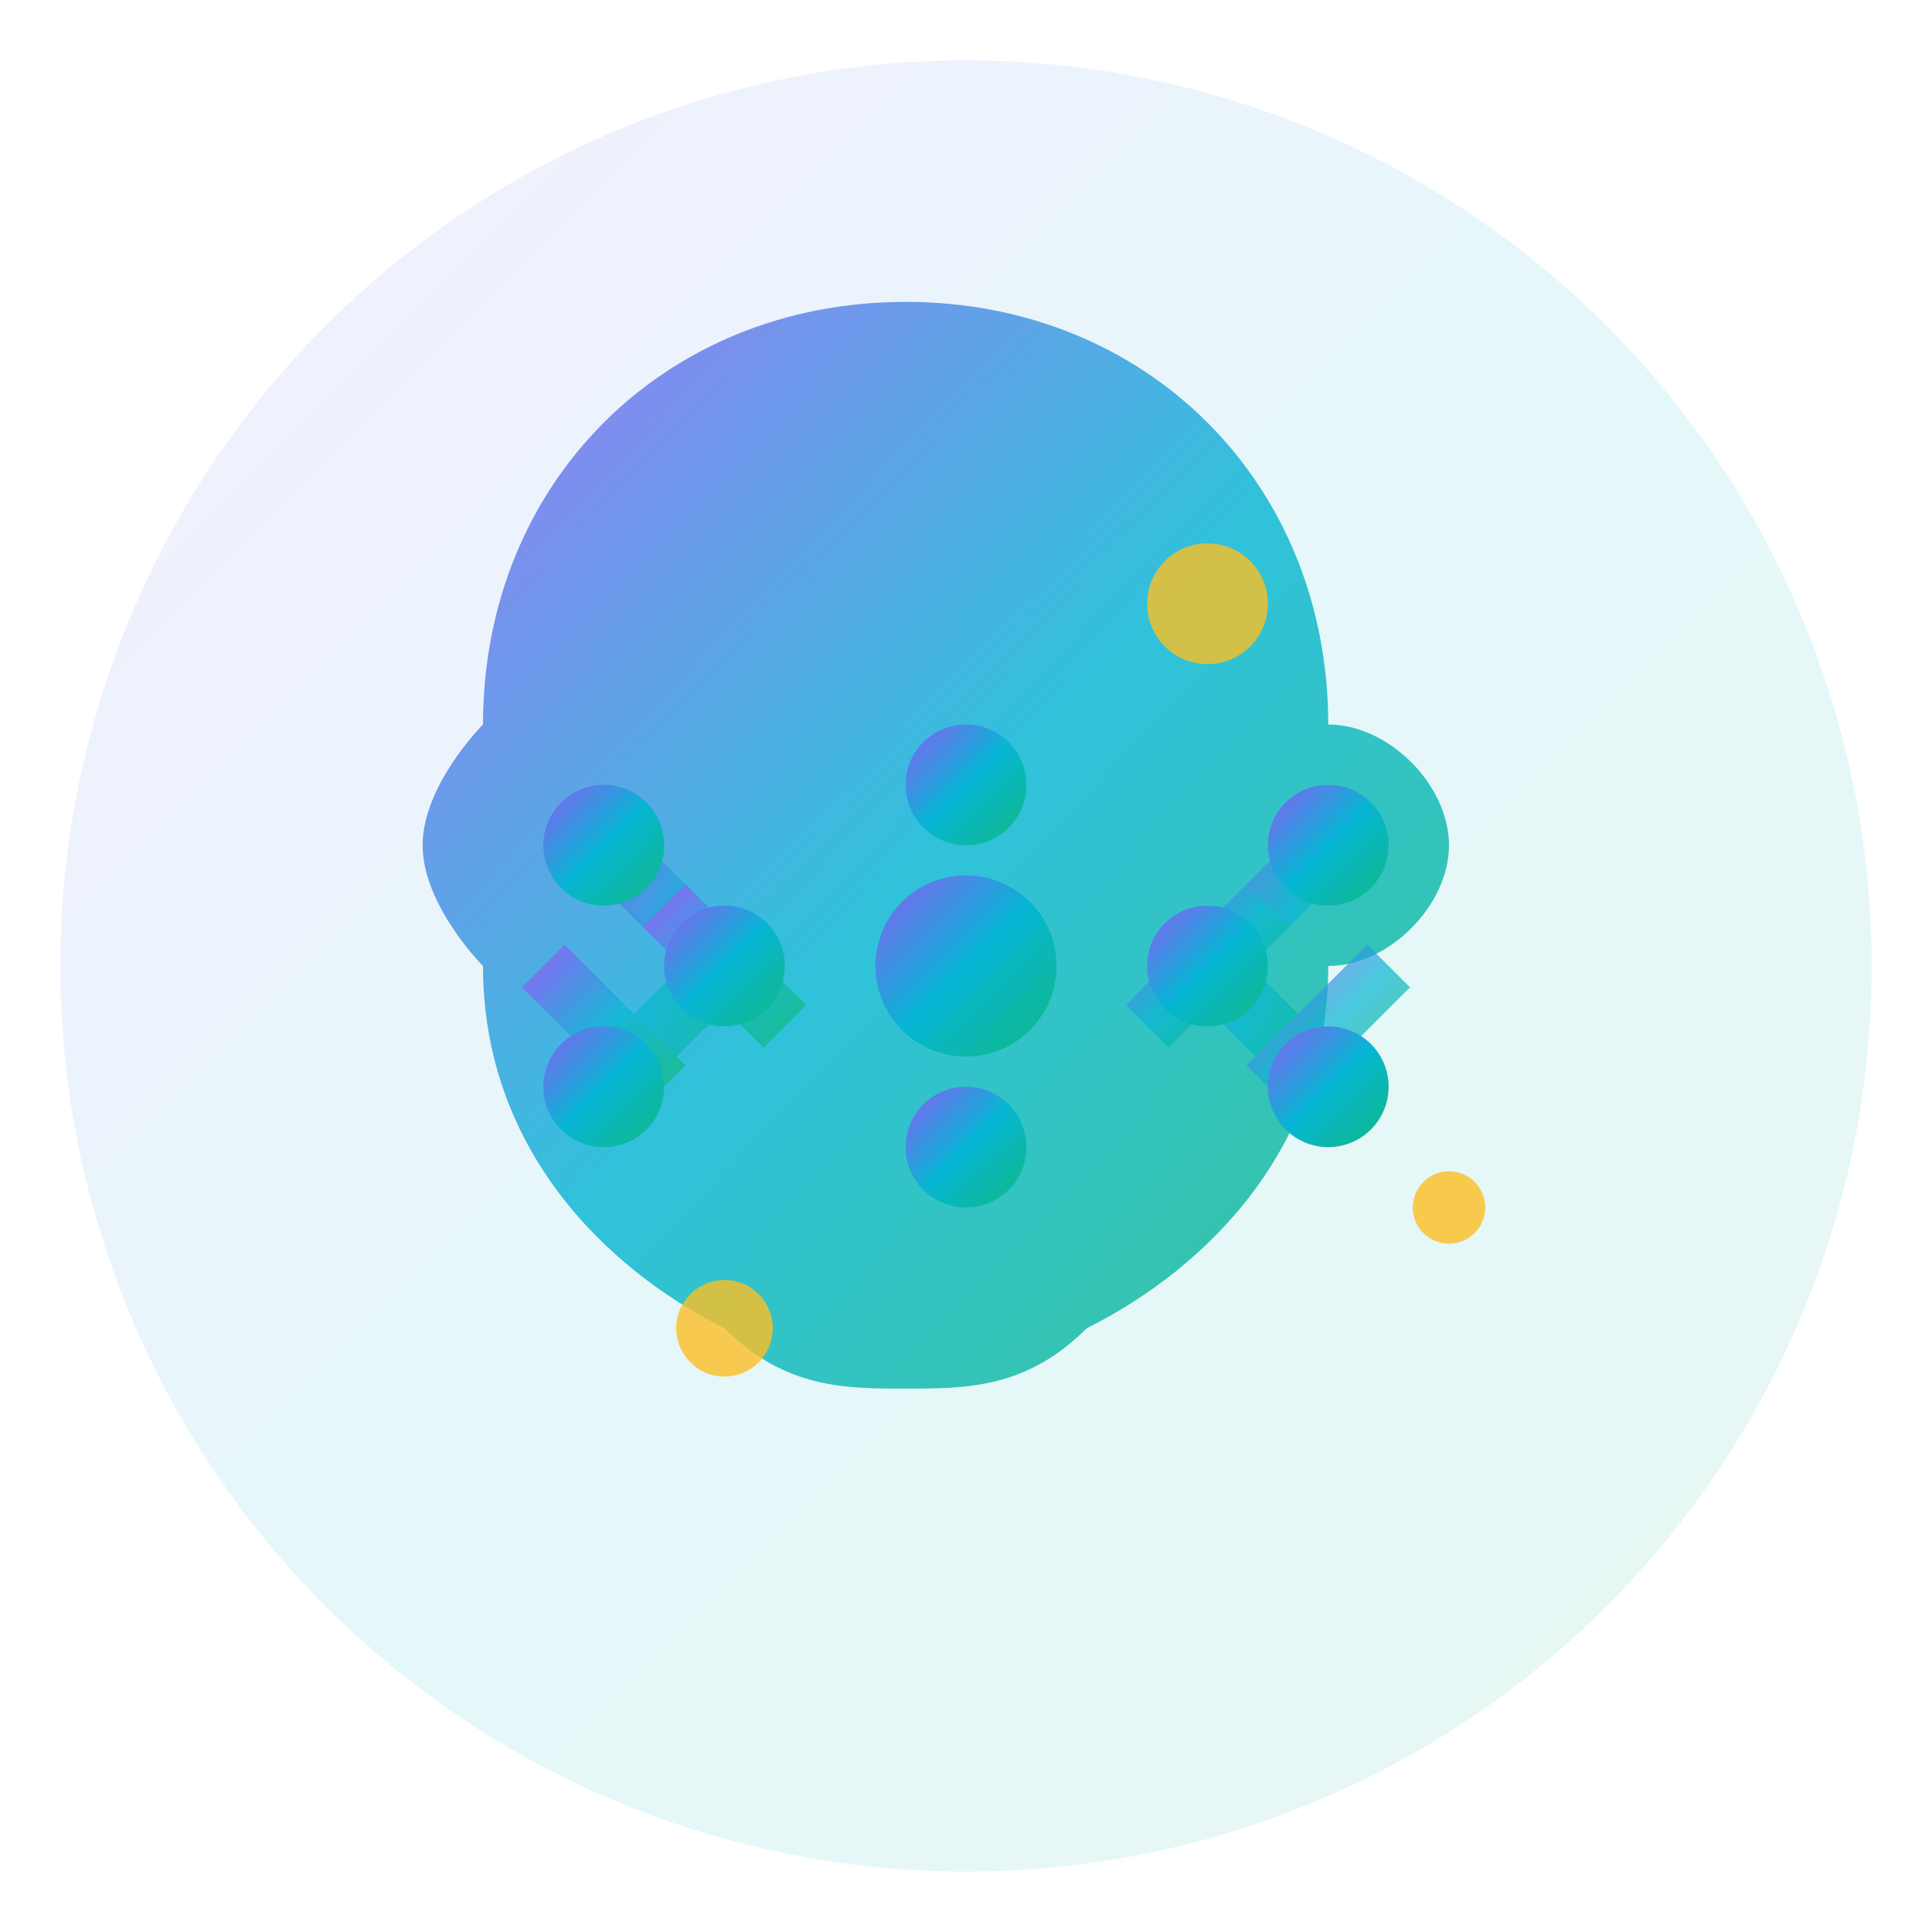 <svg width="32" height="32" viewBox="0 0 32 32" fill="none" xmlns="http://www.w3.org/2000/svg">
  <!-- CharismaAI Logo - Brain with Neural Network -->
  <defs>
    <linearGradient id="brainGradient" x1="0%" y1="0%" x2="100%" y2="100%">
      <stop offset="0%" style="stop-color:#8b5cf6;stop-opacity:1" />
      <stop offset="50%" style="stop-color:#06b6d4;stop-opacity:1" />
      <stop offset="100%" style="stop-color:#10b981;stop-opacity:1" />
    </linearGradient>
    <filter id="glow">
      <feGaussianBlur stdDeviation="1" result="coloredBlur"/>
      <feMerge> 
        <feMergeNode in="coloredBlur"/>
        <feMergeNode in="SourceGraphic"/>
      </feMerge>
    </filter>
  </defs>
  
  <!-- Background circle -->
  <circle cx="16" cy="16" r="15" fill="url(#brainGradient)" opacity="0.1"/>
  
  <!-- Brain outline -->
  <path d="M8 12c0-4 3-7 7-7s7 3 7 7c1 0 2 1 2 2s-1 2-2 2c0 3-2 5-4 6-1 1-2 1-3 1s-2 0-3-1c-2-1-4-3-4-6 0 0-1-1-1-2s1-2 1-2z" 
        fill="url(#brainGradient)" 
        filter="url(#glow)" 
        opacity="0.9"/>
  
  <!-- Neural connections -->
  <g stroke="url(#brainGradient)" stroke-width="1" fill="none" opacity="0.7">
    <!-- Left hemisphere connections -->
    <path d="M10 14 L12 16 L10 18"/>
    <path d="M11 15 L13 17"/>
    <path d="M9 16 L11 18"/>
    
    <!-- Right hemisphere connections -->
    <path d="M22 14 L20 16 L22 18"/>
    <path d="M21 15 L19 17"/>
    <path d="M23 16 L21 18"/>
    
    <!-- Central connections -->
    <path d="M14 13 L18 13"/>
    <path d="M15 16 L17 16"/>
    <path d="M14 19 L18 19"/>
  </g>
  
  <!-- Neural nodes -->
  <g fill="url(#brainGradient)">
    <circle cx="10" cy="14" r="1"/>
    <circle cx="12" cy="16" r="1"/>
    <circle cx="10" cy="18" r="1"/>
    <circle cx="22" cy="14" r="1"/>
    <circle cx="20" cy="16" r="1"/>
    <circle cx="22" cy="18" r="1"/>
    <circle cx="16" cy="13" r="1"/>
    <circle cx="16" cy="16" r="1.5"/>
    <circle cx="16" cy="19" r="1"/>
  </g>
  
  <!-- AI spark -->
  <g fill="#fbbf24" opacity="0.8">
    <circle cx="20" cy="10" r="1">
      <animate attributeName="opacity" values="0.8;1;0.8" dur="2s" repeatCount="indefinite"/>
    </circle>
    <circle cx="12" cy="22" r="0.8">
      <animate attributeName="opacity" values="0.6;1;0.6" dur="1.5s" repeatCount="indefinite"/>
    </circle>
    <circle cx="24" cy="20" r="0.6">
      <animate attributeName="opacity" values="0.4;1;0.4" dur="1.8s" repeatCount="indefinite"/>
    </circle>
  </g>
</svg>